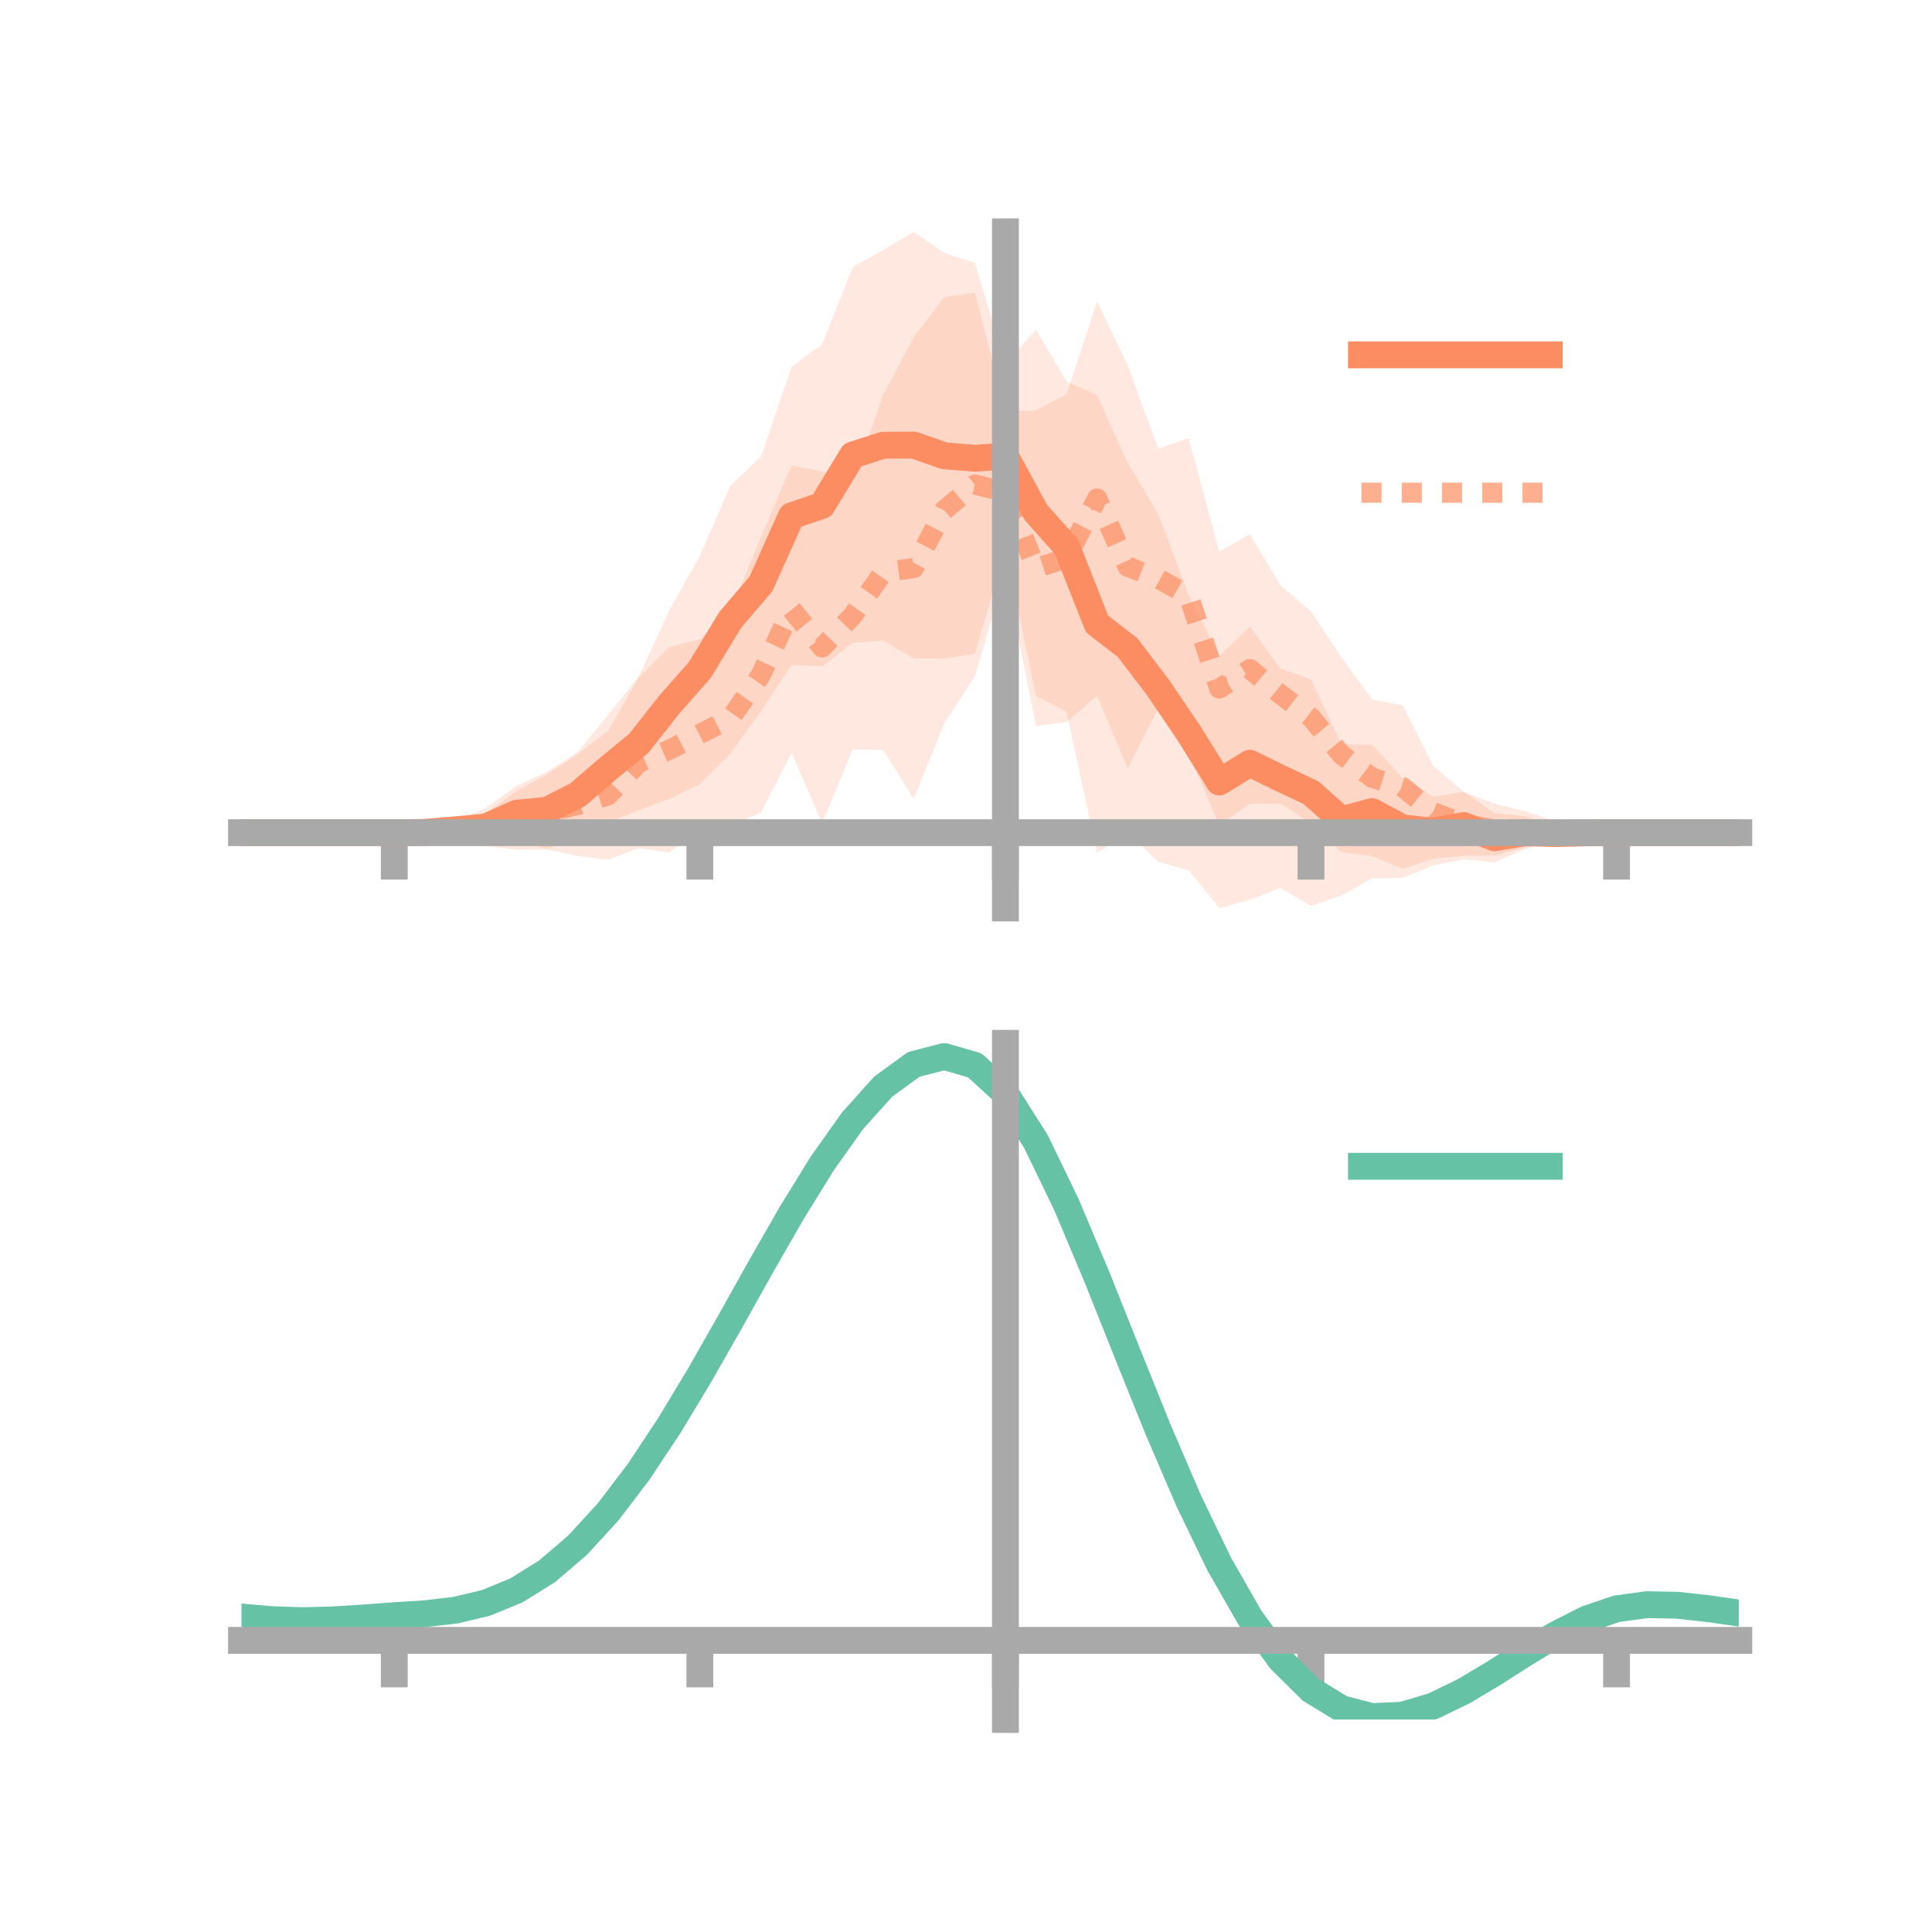 <?xml version="1.0" encoding="utf-8" standalone="no"?>
<!DOCTYPE svg PUBLIC "-//W3C//DTD SVG 1.1//EN"
  "http://www.w3.org/Graphics/SVG/1.1/DTD/svg11.dtd">
<!-- Created with matplotlib (https://matplotlib.org/) -->
<svg height="144pt" version="1.1" viewBox="0 0 144 144" width="144pt" xmlns="http://www.w3.org/2000/svg" xmlns:xlink="http://www.w3.org/1999/xlink">
 <defs>
  <style type="text/css">*{stroke-linecap:butt;stroke-linejoin:round;}</style>
 </defs>
 <g id="figure_1">
  <g id="patch_1">
   <path d="M 0 144 
L 144 144 
L 144 0 
L 0 0 
z
" style="fill:none;"/>
  </g>
  <g id="axes_1">
   <g id="patch_2">
    <path d="M 18 67.68 
L 129.6 67.68 
L 129.6 17.28 
L 18 17.28 
z
" style="fill:none;"/>
   </g>
   <g id="PolyCollection_1">
    <path clip-path="url(#p5ab5a789cd)" d="M 18 62.062 
L 18 62.062 
L 20.278 62.062 
L 22.555 62.062 
L 24.833 62.062 
L 27.11 62.062 
L 29.388 62.062 
L 31.665 61.919 
L 33.943 61.135 
L 36.22 60.238 
L 38.498 58.576 
L 40.776 57.526 
L 43.053 56.058 
L 45.331 53.278 
L 47.608 50.433 
L 49.886 45.489 
L 52.163 41.436 
L 54.441 36.197 
L 56.718 34.04 
L 58.996 27.33 
L 61.273 25.673 
L 63.551 19.915 
L 65.829 18.624 
L 68.106 17.28 
L 70.384 18.862 
L 72.661 19.592 
L 74.939 27.107 
L 77.216 24.556 
L 79.494 28.445 
L 81.771 29.446 
L 84.049 34.489 
L 86.327 38.3 
L 88.604 44.376 
L 90.882 48.892 
L 93.159 46.702 
L 95.437 49.832 
L 97.714 50.638 
L 99.992 55.473 
L 102.269 55.51 
L 104.547 57.988 
L 106.824 59.4 
L 109.102 59.014 
L 111.38 60.608 
L 113.657 60.836 
L 115.935 61.685 
L 118.212 61.995 
L 120.49 62.062 
L 122.767 62.062 
L 125.045 62.062 
L 127.322 62.062 
L 129.6 62.062 
L 129.6 62.062 
L 129.6 62.062 
L 127.322 62.062 
L 125.045 62.062 
L 122.767 62.062 
L 120.49 62.062 
L 118.212 62.156 
L 115.935 62.581 
L 113.657 63.297 
L 111.38 64.28 
L 109.102 64.048 
L 106.824 64.501 
L 104.547 65.432 
L 102.269 65.473 
L 99.992 66.744 
L 97.714 67.521 
L 95.437 66.18 
L 93.159 67.075 
L 90.882 67.68 
L 88.604 64.878 
L 86.327 64.223 
L 84.049 62.053 
L 81.771 63.58 
L 79.494 53.058 
L 77.216 51.851 
L 74.939 40.893 
L 72.661 48.72 
L 70.384 49.081 
L 68.106 49.069 
L 65.829 47.748 
L 63.551 47.913 
L 61.273 49.67 
L 58.996 49.563 
L 56.718 53.009 
L 54.441 56.17 
L 52.163 58.439 
L 49.886 59.546 
L 47.608 60.384 
L 45.331 61.279 
L 43.053 62.42 
L 40.776 63.254 
L 38.498 62.652 
L 36.22 63.046 
L 33.943 62.56 
L 31.665 62.167 
L 29.388 62.062 
L 27.11 62.062 
L 24.833 62.062 
L 22.555 62.062 
L 20.278 62.062 
L 18 62.062 
z
" style="fill:#fc8d62;fill-opacity:0.2;"/>
   </g>
   <g id="PolyCollection_2">
    <path clip-path="url(#p5ab5a789cd)" d="M 18 62.062 
L 18 62.062 
L 20.278 62.062 
L 22.555 62.062 
L 24.833 62.062 
L 27.11 62.062 
L 29.388 62.062 
L 31.665 61.277 
L 33.943 61.094 
L 36.22 60.609 
L 38.498 58.952 
L 40.776 57.724 
L 43.053 56.21 
L 45.331 54.472 
L 47.608 50.497 
L 49.886 48.226 
L 52.163 47.657 
L 54.441 45.542 
L 56.718 40.027 
L 58.996 34.708 
L 61.273 35.142 
L 63.551 35.938 
L 65.829 29.419 
L 68.106 25.144 
L 70.384 22.133 
L 72.661 21.826 
L 74.939 30.655 
L 77.216 30.591 
L 79.494 29.394 
L 81.771 22.454 
L 84.049 27.218 
L 86.327 33.436 
L 88.604 32.652 
L 90.882 41.124 
L 93.159 39.818 
L 95.437 43.626 
L 97.714 45.566 
L 99.992 49.002 
L 102.269 52.131 
L 104.547 52.563 
L 106.824 57.072 
L 109.102 59.022 
L 111.38 59.9 
L 113.657 60.461 
L 115.935 61.2 
L 118.212 61.796 
L 120.49 62.062 
L 122.767 62.062 
L 125.045 62.062 
L 127.322 62.062 
L 129.6 62.062 
L 129.6 62.062 
L 129.6 62.062 
L 127.322 62.062 
L 125.045 62.062 
L 122.767 62.062 
L 120.49 62.062 
L 118.212 62.469 
L 115.935 62.91 
L 113.657 63.173 
L 111.38 63.77 
L 109.102 63.789 
L 106.824 64.005 
L 104.547 64.762 
L 102.269 63.801 
L 99.992 63.511 
L 97.714 61.379 
L 95.437 59.879 
L 93.159 59.919 
L 90.882 61.511 
L 88.604 56.15 
L 86.327 52.806 
L 84.049 57.255 
L 81.771 51.864 
L 79.494 53.815 
L 77.216 54.112 
L 74.939 42.724 
L 72.661 50.401 
L 70.384 53.918 
L 68.106 59.54 
L 65.829 55.904 
L 63.551 55.858 
L 61.273 61.368 
L 58.996 56.113 
L 56.718 60.572 
L 54.441 61.557 
L 52.163 61.752 
L 49.886 63.544 
L 47.608 63.218 
L 45.331 64.083 
L 43.053 63.793 
L 40.776 63.318 
L 38.498 63.328 
L 36.22 63.058 
L 33.943 62.66 
L 31.665 62.58 
L 29.388 62.062 
L 27.11 62.062 
L 24.833 62.062 
L 22.555 62.062 
L 20.278 62.062 
L 18 62.062 
z
" style="fill:#fc8d62;fill-opacity:0.2;"/>
   </g>
   <g id="matplotlib.axis_1">
    <g id="xtick_1">
     <g id="line2d_1">
      <defs>
       <path d="M 0 0 
L 0 3.5 
" id="mf1e3188844" style="stroke:#a9a9a9;stroke-width:2;"/>
      </defs>
      <g>
       <use style="fill:#a9a9a9;stroke:#a9a9a9;stroke-width:2;" x="29.388" xlink:href="#mf1e3188844" y="62.062"/>
      </g>
     </g>
    </g>
    <g id="xtick_2">
     <g id="line2d_2">
      <g>
       <use style="fill:#a9a9a9;stroke:#a9a9a9;stroke-width:2;" x="52.163" xlink:href="#mf1e3188844" y="62.062"/>
      </g>
     </g>
    </g>
    <g id="xtick_3">
     <g id="line2d_3">
      <g>
       <use style="fill:#a9a9a9;stroke:#a9a9a9;stroke-width:2;" x="74.939" xlink:href="#mf1e3188844" y="62.062"/>
      </g>
     </g>
    </g>
    <g id="xtick_4">
     <g id="line2d_4">
      <g>
       <use style="fill:#a9a9a9;stroke:#a9a9a9;stroke-width:2;" x="97.714" xlink:href="#mf1e3188844" y="62.062"/>
      </g>
     </g>
    </g>
    <g id="xtick_5">
     <g id="line2d_5">
      <g>
       <use style="fill:#a9a9a9;stroke:#a9a9a9;stroke-width:2;" x="120.49" xlink:href="#mf1e3188844" y="62.062"/>
      </g>
     </g>
    </g>
   </g>
   <g id="matplotlib.axis_2"/>
   <g id="line2d_6">
    <path clip-path="url(#p5ab5a789cd)" d="M 18 62.062 
L 20.278 62.062 
L 22.555 62.062 
L 24.833 62.062 
L 27.11 62.062 
L 29.388 62.062 
L 31.665 62.043 
L 33.943 61.848 
L 36.22 61.642 
L 38.498 60.614 
L 40.776 60.39 
L 43.053 59.239 
L 45.331 57.278 
L 47.608 55.408 
L 49.886 52.517 
L 52.163 49.937 
L 54.441 46.183 
L 56.718 43.525 
L 58.996 38.446 
L 61.273 37.672 
L 63.551 33.914 
L 65.829 33.186 
L 68.106 33.174 
L 70.384 33.972 
L 72.661 34.156 
L 74.939 34 
L 77.216 38.204 
L 79.494 40.752 
L 81.771 46.513 
L 84.049 48.271 
L 86.327 51.261 
L 88.604 54.627 
L 90.882 58.286 
L 93.159 56.889 
L 95.437 58.006 
L 97.714 59.079 
L 99.992 61.108 
L 102.269 60.491 
L 104.547 61.71 
L 106.824 61.95 
L 109.102 61.531 
L 111.38 62.444 
L 113.657 62.067 
L 115.935 62.133 
L 118.212 62.075 
L 120.49 62.062 
L 122.767 62.062 
L 125.045 62.062 
L 127.322 62.062 
L 129.6 62.062 
" style="fill:none;stroke:#fc8d62;stroke-linecap:square;stroke-width:2;"/>
   </g>
   <g id="line2d_7">
    <path clip-path="url(#p5ab5a789cd)" d="M 18 62.062 
L 20.278 62.062 
L 22.555 62.062 
L 24.833 62.062 
L 27.11 62.062 
L 29.388 62.062 
L 31.665 61.928 
L 33.943 61.877 
L 36.22 61.834 
L 38.498 61.14 
L 40.776 60.521 
L 43.053 60.001 
L 45.331 59.277 
L 47.608 56.857 
L 49.886 55.885 
L 52.163 54.705 
L 54.441 53.55 
L 56.718 50.3 
L 58.996 45.41 
L 61.273 48.255 
L 63.551 45.898 
L 65.829 42.661 
L 68.106 42.342 
L 70.384 38.026 
L 72.661 36.113 
L 74.939 36.689 
L 77.216 42.351 
L 79.494 41.605 
L 81.771 37.159 
L 84.049 42.236 
L 86.327 43.121 
L 88.604 44.401 
L 90.882 51.317 
L 93.159 49.868 
L 95.437 51.752 
L 97.714 53.472 
L 99.992 56.257 
L 102.269 57.966 
L 104.547 58.663 
L 106.824 60.539 
L 109.102 61.405 
L 111.38 61.835 
L 113.657 61.817 
L 115.935 62.055 
L 118.212 62.132 
L 120.49 62.062 
L 122.767 62.062 
L 125.045 62.062 
L 127.322 62.062 
L 129.6 62.062 
" style="fill:none;stroke:#fc8d62;stroke-dasharray:1.5,1.5;stroke-dashoffset:0;stroke-opacity:0.7;stroke-width:1.5;"/>
   </g>
   <g id="patch_3">
    <path d="M 74.939 67.68 
L 74.939 17.28 
" style="fill:none;stroke:#a9a9a9;stroke-linecap:square;stroke-linejoin:miter;stroke-width:2;"/>
   </g>
   <g id="patch_4">
    <path d="M 129.6 67.68 
L 129.6 17.28 
" style="fill:none;"/>
   </g>
   <g id="patch_5">
    <path d="M 18 62.062 
L 129.6 62.062 
" style="fill:none;stroke:#a9a9a9;stroke-linecap:square;stroke-linejoin:miter;stroke-width:2;"/>
   </g>
   <g id="patch_6">
    <path d="M 18 17.28 
L 129.6 17.28 
" style="fill:none;"/>
   </g>
   <g id="legend_1">
    <g id="line2d_8">
     <path d="M 101.475 26.449 
L 115.475 26.449 
" style="fill:none;stroke:#fc8d62;stroke-linecap:square;stroke-width:2;"/>
    </g>
    <g id="line2d_9"/>
    <g id="text_1">
     <!--   -->
     <g transform="translate(121.075 28.899)scale(0.07 -0.07)">
      <defs>
       <path id="DejaVuSans-32"/>
      </defs>
      <use xlink:href="#DejaVuSans-32"/>
     </g>
    </g>
    <g id="line2d_10">
     <path d="M 101.475 36.724 
L 115.475 36.724 
" style="fill:none;stroke:#fc8d62;stroke-dasharray:1.5,1.5;stroke-dashoffset:0;stroke-opacity:0.7;stroke-width:1.5;"/>
    </g>
    <g id="line2d_11"/>
    <g id="text_2">
     <!--   -->
     <g transform="translate(121.075 39.174)scale(0.07 -0.07)">
      <use xlink:href="#DejaVuSans-32"/>
     </g>
    </g>
   </g>
  </g>
  <g id="axes_2">
   <g id="patch_7">
    <path d="M 18 128.16 
L 129.6 128.16 
L 129.6 77.76 
L 18 77.76 
z
" style="fill:none;"/>
   </g>
   <g id="PolyCollection_3">
    <path clip-path="url(#p0cf3d8e35d)" d="M 18 120.564 
L 18 120.481 
L 20.278 120.691 
L 22.555 120.763 
L 24.833 120.7 
L 27.11 120.546 
L 29.388 120.372 
L 31.665 120.219 
L 33.943 119.949 
L 36.22 119.403 
L 38.498 118.453 
L 40.776 117.01 
L 43.053 115.021 
L 45.331 112.478 
L 47.608 109.413 
L 49.886 105.893 
L 52.163 102.018 
L 54.441 97.918 
L 56.718 93.748 
L 58.996 89.682 
L 61.273 85.91 
L 63.551 82.631 
L 65.829 80.046 
L 68.106 78.357 
L 70.384 77.76 
L 72.661 78.44 
L 74.939 80.563 
L 77.216 84.208 
L 79.494 88.999 
L 81.771 94.498 
L 84.049 100.299 
L 86.327 106.044 
L 88.604 111.435 
L 90.882 116.236 
L 93.159 120.278 
L 95.437 123.458 
L 97.714 125.737 
L 99.992 127.138 
L 102.269 127.732 
L 104.547 127.627 
L 106.824 126.959 
L 109.102 125.877 
L 111.38 124.54 
L 113.657 123.111 
L 115.935 121.747 
L 118.212 120.602 
L 120.49 119.826 
L 122.767 119.518 
L 125.045 119.571 
L 127.322 119.833 
L 129.6 120.171 
L 129.6 120.28 
L 129.6 120.28 
L 127.322 119.968 
L 125.045 119.725 
L 122.767 119.682 
L 120.49 119.994 
L 118.212 120.779 
L 115.935 121.953 
L 113.657 123.363 
L 111.38 124.847 
L 109.102 126.233 
L 106.824 127.354 
L 104.547 128.046 
L 102.269 128.16 
L 99.992 127.57 
L 97.714 126.185 
L 95.437 123.949 
L 93.159 120.856 
L 90.882 116.943 
L 88.604 112.304 
L 86.327 107.095 
L 84.049 101.54 
L 81.771 95.927 
L 79.494 90.601 
L 77.216 85.96 
L 74.939 82.43 
L 72.661 80.381 
L 70.384 79.73 
L 68.106 80.311 
L 65.829 81.939 
L 63.551 84.422 
L 61.273 87.566 
L 58.996 91.173 
L 56.718 95.054 
L 54.441 99.027 
L 52.163 102.93 
L 49.886 106.615 
L 47.608 109.963 
L 45.331 112.882 
L 43.053 115.309 
L 40.776 117.219 
L 38.498 118.617 
L 36.22 119.544 
L 33.943 120.078 
L 31.665 120.339 
L 29.388 120.481 
L 27.11 120.64 
L 24.833 120.775 
L 22.555 120.823 
L 20.278 120.754 
L 18 120.564 
z
" style="fill:#66c2a5;fill-opacity:0.2;"/>
   </g>
   <g id="matplotlib.axis_3">
    <g id="xtick_6">
     <g id="line2d_12">
      <g>
       <use style="fill:#a9a9a9;stroke:#a9a9a9;stroke-width:2;" x="29.388" xlink:href="#mf1e3188844" y="122.264"/>
      </g>
     </g>
    </g>
    <g id="xtick_7">
     <g id="line2d_13">
      <g>
       <use style="fill:#a9a9a9;stroke:#a9a9a9;stroke-width:2;" x="52.163" xlink:href="#mf1e3188844" y="122.264"/>
      </g>
     </g>
    </g>
    <g id="xtick_8">
     <g id="line2d_14">
      <g>
       <use style="fill:#a9a9a9;stroke:#a9a9a9;stroke-width:2;" x="74.939" xlink:href="#mf1e3188844" y="122.264"/>
      </g>
     </g>
    </g>
    <g id="xtick_9">
     <g id="line2d_15">
      <g>
       <use style="fill:#a9a9a9;stroke:#a9a9a9;stroke-width:2;" x="97.714" xlink:href="#mf1e3188844" y="122.264"/>
      </g>
     </g>
    </g>
    <g id="xtick_10">
     <g id="line2d_16">
      <g>
       <use style="fill:#a9a9a9;stroke:#a9a9a9;stroke-width:2;" x="120.49" xlink:href="#mf1e3188844" y="122.264"/>
      </g>
     </g>
    </g>
   </g>
   <g id="matplotlib.axis_4"/>
   <g id="line2d_17">
    <path clip-path="url(#p0cf3d8e35d)" d="M 18 120.522 
L 20.278 120.722 
L 22.555 120.793 
L 24.833 120.737 
L 27.11 120.593 
L 29.388 120.426 
L 31.665 120.279 
L 33.943 120.014 
L 36.22 119.473 
L 38.498 118.535 
L 40.776 117.114 
L 43.053 115.165 
L 45.331 112.68 
L 47.608 109.688 
L 49.886 106.254 
L 52.163 102.474 
L 54.441 98.473 
L 56.718 94.401 
L 58.996 90.428 
L 61.273 86.738 
L 63.551 83.527 
L 65.829 80.992 
L 68.106 79.334 
L 70.384 78.745 
L 72.661 79.41 
L 74.939 81.496 
L 77.216 85.084 
L 79.494 89.8 
L 81.771 95.212 
L 84.049 100.92 
L 86.327 106.57 
L 88.604 111.869 
L 90.882 116.589 
L 93.159 120.567 
L 95.437 123.704 
L 97.714 125.961 
L 99.992 127.354 
L 102.269 127.946 
L 104.547 127.837 
L 106.824 127.157 
L 109.102 126.055 
L 111.38 124.693 
L 113.657 123.237 
L 115.935 121.85 
L 118.212 120.691 
L 120.49 119.91 
L 122.767 119.6 
L 125.045 119.648 
L 127.322 119.9 
L 129.6 120.226 
" style="fill:none;stroke:#66c2a5;stroke-linecap:square;stroke-width:2;"/>
   </g>
   <g id="patch_8">
    <path d="M 74.939 128.16 
L 74.939 77.76 
" style="fill:none;stroke:#a9a9a9;stroke-linecap:square;stroke-linejoin:miter;stroke-width:2;"/>
   </g>
   <g id="patch_9">
    <path d="M 129.6 128.16 
L 129.6 77.76 
" style="fill:none;"/>
   </g>
   <g id="patch_10">
    <path d="M 18 122.264 
L 129.6 122.264 
" style="fill:none;stroke:#a9a9a9;stroke-linecap:square;stroke-linejoin:miter;stroke-width:2;"/>
   </g>
   <g id="patch_11">
    <path d="M 18 77.76 
L 129.6 77.76 
" style="fill:none;"/>
   </g>
   <g id="legend_2">
    <g id="line2d_18">
     <path d="M 101.475 86.929 
L 115.475 86.929 
" style="fill:none;stroke:#66c2a5;stroke-linecap:square;stroke-width:2;"/>
    </g>
    <g id="line2d_19"/>
    <g id="text_3">
     <!--   -->
     <g transform="translate(121.075 89.379)scale(0.07 -0.07)">
      <use xlink:href="#DejaVuSans-32"/>
     </g>
    </g>
   </g>
  </g>
 </g>
 <defs>
  <clipPath id="p5ab5a789cd">
   <rect height="50.4" width="111.6" x="18" y="17.28"/>
  </clipPath>
  <clipPath id="p0cf3d8e35d">
   <rect height="50.4" width="111.6" x="18" y="77.76"/>
  </clipPath>
 </defs>
</svg>
